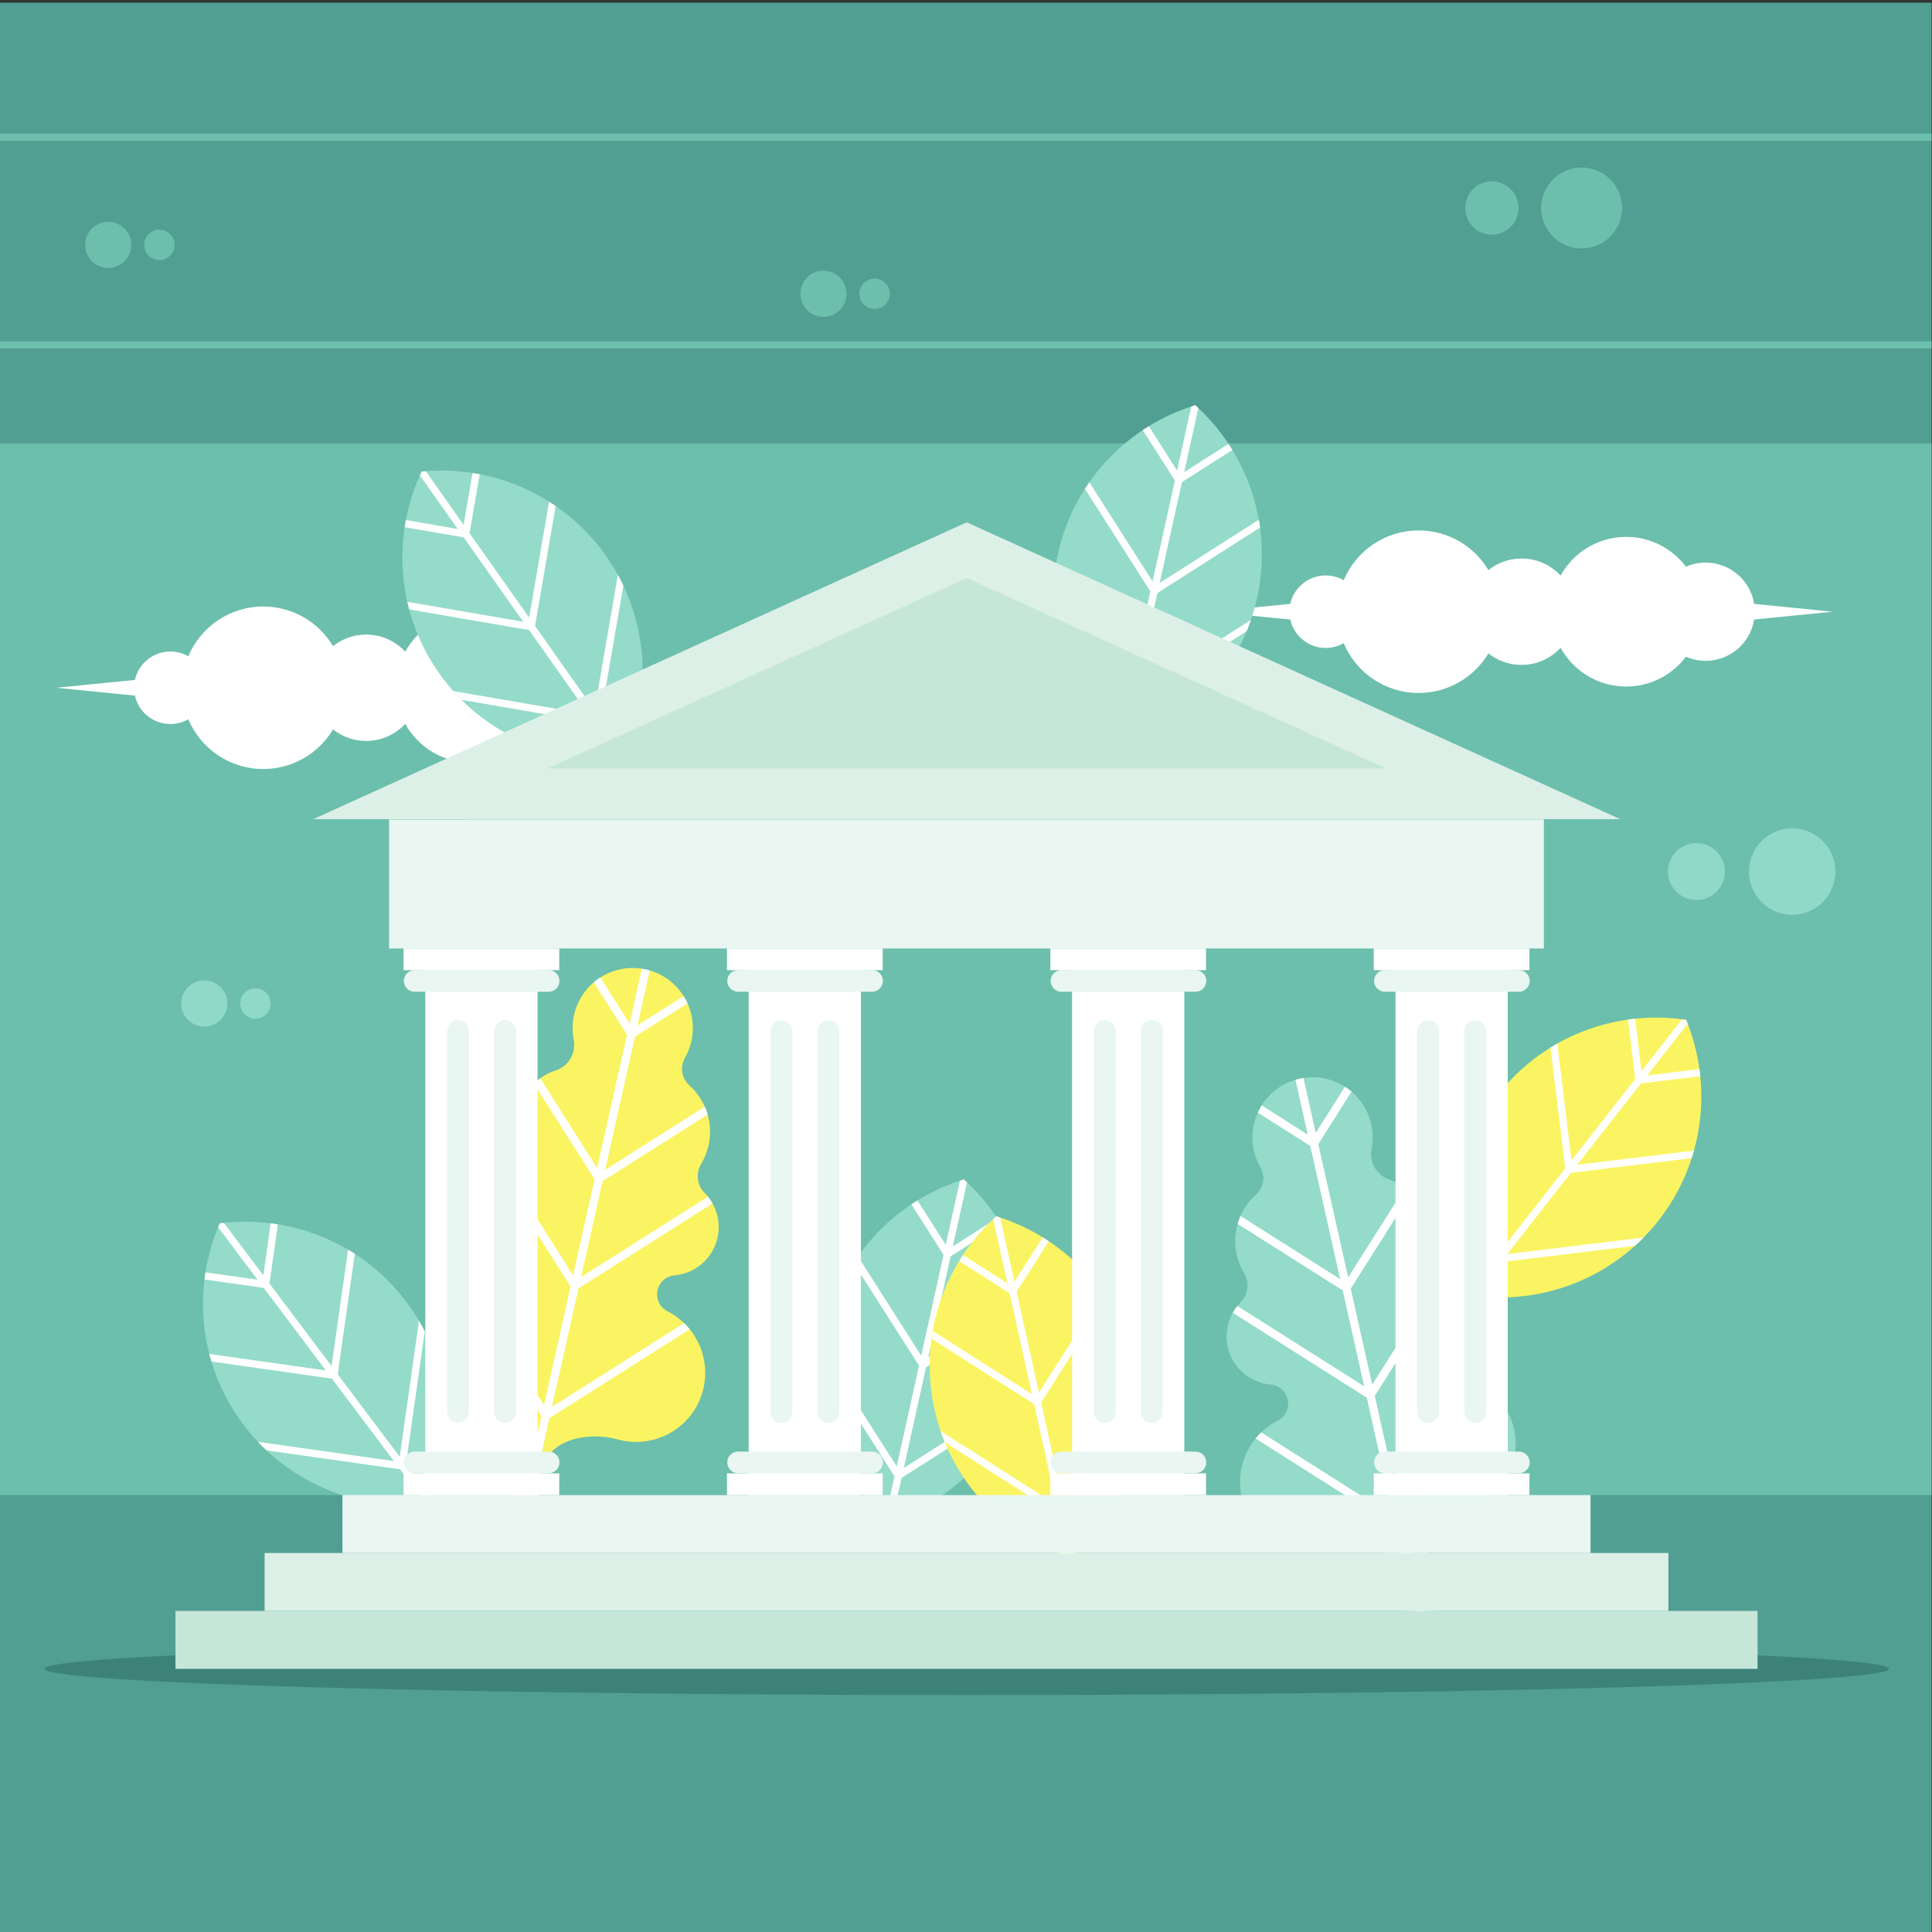 <?xml version="1.0" encoding="UTF-8" standalone="no"?>
<!-- Created with Inkscape (http://www.inkscape.org/) -->

<svg
   version="1.1"
   id="svg1"
   width="880"
   height="880"
   viewBox="0 0 880 880"
   sodipodi:docname="banking-service-icon.svg"
   inkscape:version="1.3.2 (091e20e, 2023-11-25, custom)"
   xmlns:inkscape="http://www.inkscape.org/namespaces/inkscape"
   xmlns:sodipodi="http://sodipodi.sourceforge.net/DTD/sodipodi-0.dtd"
   xmlns="http://www.w3.org/2000/svg"
   xmlns:svg="http://www.w3.org/2000/svg">
  <rect x="0" y="0" width="880" height="880" fill="#333333" stroke="none"/>
  <defs
     id="defs1">
    <clipPath
       clipPathUnits="userSpaceOnUse"
       id="clipPath5">
      <path
         d="M 0,660 H 660 V 0 H 0 Z"
         transform="translate(-452.872,-463.415)"
         id="path5" />
    </clipPath>
    <clipPath
       clipPathUnits="userSpaceOnUse"
       id="clipPath7">
      <path
         d="M 0,660 H 660 V 0 H 0 Z"
         transform="translate(-58.176,-437.43)"
         id="path7" />
    </clipPath>
    <clipPath
       clipPathUnits="userSpaceOnUse"
       id="clipPath9">
      <path
         d="M 0,660 H 660 V 0 H 0 Z"
         transform="translate(-330.257,-80.945)"
         id="path9" />
    </clipPath>
    <clipPath
       clipPathUnits="userSpaceOnUse"
       id="clipPath11">
      <path
         d="M 0,660 H 660 V 0 H 0 Z"
         transform="translate(-329.293,-257.086)"
         id="path11" />
    </clipPath>
    <clipPath
       clipPathUnits="userSpaceOnUse"
       id="clipPath13">
      <path
         d="M 0,660 H 660 V 0 H 0 Z"
         transform="translate(-329.293,-257.086)"
         id="path13" />
    </clipPath>
    <clipPath
       clipPathUnits="userSpaceOnUse"
       id="clipPath15">
      <path
         d="M 0,660 H 660 V 0 H 0 Z"
         transform="translate(-340.338,-244.486)"
         id="path15" />
    </clipPath>
    <clipPath
       clipPathUnits="userSpaceOnUse"
       id="clipPath17">
      <path
         d="M 0,660 H 660 V 0 H 0 Z"
         transform="translate(-340.338,-244.486)"
         id="path17" />
    </clipPath>
    <clipPath
       clipPathUnits="userSpaceOnUse"
       id="clipPath19">
      <path
         d="M 0,660 H 660 V 0 H 0 Z"
         transform="translate(-408.323,-521.576)"
         id="path19" />
    </clipPath>
    <clipPath
       clipPathUnits="userSpaceOnUse"
       id="clipPath21">
      <path
         d="M 0,660 H 660 V 0 H 0 Z"
         transform="translate(-408.323,-521.576)"
         id="path21" />
    </clipPath>
    <clipPath
       clipPathUnits="userSpaceOnUse"
       id="clipPath23">
      <path
         d="M 0,660 H 660 V 0 H 0 Z"
         transform="translate(-443.899,-291.49)"
         id="path23" />
    </clipPath>
    <clipPath
       clipPathUnits="userSpaceOnUse"
       id="clipPath25">
      <path
         d="M 0,660 H 660 V 0 H 0 Z"
         transform="translate(-443.899,-291.49)"
         id="path25" />
    </clipPath>
    <clipPath
       clipPathUnits="userSpaceOnUse"
       id="clipPath27">
      <path
         d="M 0,660 H 660 V 0 H 0 Z"
         transform="translate(-220.644,-328.821)"
         id="path27" />
    </clipPath>
    <clipPath
       clipPathUnits="userSpaceOnUse"
       id="clipPath29">
      <path
         d="M 0,660 H 660 V 0 H 0 Z"
         transform="translate(-220.644,-328.821)"
         id="path29" />
    </clipPath>
    <clipPath
       clipPathUnits="userSpaceOnUse"
       id="clipPath31">
      <path
         d="M 0,660 H 660 V 0 H 0 Z"
         transform="translate(-144.026,-498.907)"
         id="path31" />
    </clipPath>
    <clipPath
       clipPathUnits="userSpaceOnUse"
       id="clipPath33">
      <path
         d="M 0,660 H 660 V 0 H 0 Z"
         transform="translate(-144.026,-498.907)"
         id="path33" />
    </clipPath>
    <clipPath
       clipPathUnits="userSpaceOnUse"
       id="clipPath35">
      <path
         d="M 0,660 H 660 V 0 H 0 Z"
         transform="translate(-576.003,-311.613)"
         id="path35" />
    </clipPath>
    <clipPath
       clipPathUnits="userSpaceOnUse"
       id="clipPath37">
      <path
         d="M 0,660 H 660 V 0 H 0 Z"
         transform="translate(-576.003,-311.613)"
         id="path37" />
    </clipPath>
    <clipPath
       clipPathUnits="userSpaceOnUse"
       id="clipPath39">
      <path
         d="M 0,660 H 660 V 0 H 0 Z"
         transform="translate(-75.065,-242.078)"
         id="path39" />
    </clipPath>
    <clipPath
       clipPathUnits="userSpaceOnUse"
       id="clipPath41">
      <path
         d="M 0,660 H 660 V 0 H 0 Z"
         transform="translate(-75.065,-242.078)"
         id="path41" />
    </clipPath>
    <clipPath
       clipPathUnits="userSpaceOnUse"
       id="clipPath43">
      <path
         d="M 0,660 H 660 V 0 H 0 Z"
         id="path43" />
    </clipPath>
    <clipPath
       clipPathUnits="userSpaceOnUse"
       id="clipPath45">
      <path
         d="M 0,660 H 660 V 0 H 0 Z"
         id="path45" />
    </clipPath>
    <clipPath
       clipPathUnits="userSpaceOnUse"
       id="clipPath47">
      <path
         d="M 0,660 H 660 V 0 H 0 Z"
         id="path47" />
    </clipPath>
    <clipPath
       clipPathUnits="userSpaceOnUse"
       id="clipPath49">
      <path
         d="M 0,660 H 660 V 0 H 0 Z"
         id="path49" />
    </clipPath>
    <clipPath
       clipPathUnits="userSpaceOnUse"
       id="clipPath51">
      <path
         d="M 0,660 H 660 V 0 H 0 Z"
         id="path51" />
    </clipPath>
    <clipPath
       clipPathUnits="userSpaceOnUse"
       id="clipPath53">
      <path
         d="M 0,660 H 660 V 0 H 0 Z"
         id="path53" />
    </clipPath>
    <clipPath
       clipPathUnits="userSpaceOnUse"
       id="clipPath55">
      <path
         d="M 0,660 H 660 V 0 H 0 Z"
         id="path55" />
    </clipPath>
    <clipPath
       clipPathUnits="userSpaceOnUse"
       id="clipPath57">
      <path
         d="M 0,660 H 660 V 0 H 0 Z"
         transform="translate(-362.622,-164.127)"
         id="path57" />
    </clipPath>
    <clipPath
       clipPathUnits="userSpaceOnUse"
       id="clipPath59">
      <path
         d="M 0,660 H 660 V 0 H 0 Z"
         id="path59" />
    </clipPath>
    <clipPath
       clipPathUnits="userSpaceOnUse"
       id="clipPath61">
      <path
         d="M 0,660 H 660 V 0 H 0 Z"
         transform="translate(-330.255,-481.575)"
         id="path61" />
    </clipPath>
    <clipPath
       clipPathUnits="userSpaceOnUse"
       id="clipPath63">
      <path
         d="M 0,660 H 660 V 0 H 0 Z"
         transform="translate(-330.255,-462.555)"
         id="path63" />
    </clipPath>
    <clipPath
       clipPathUnits="userSpaceOnUse"
       id="clipPath65">
      <path
         d="M 0,660 H 660 V 0 H 0 Z"
         id="path65" />
    </clipPath>
    <clipPath
       clipPathUnits="userSpaceOnUse"
       id="clipPath67">
      <path
         d="M 0,660 H 660 V 0 H 0 Z"
         transform="translate(-172.537,-311.492)"
         id="path67" />
    </clipPath>
    <clipPath
       clipPathUnits="userSpaceOnUse"
       id="clipPath69">
      <path
         d="M 0,660 H 660 V 0 H 0 Z"
         id="path69" />
    </clipPath>
    <clipPath
       clipPathUnits="userSpaceOnUse"
       id="clipPath71">
      <path
         d="M 0,660 H 660 V 0 H 0 Z"
         id="path71" />
    </clipPath>
    <clipPath
       clipPathUnits="userSpaceOnUse"
       id="clipPath73">
      <path
         d="M 0,660 H 660 V 0 H 0 Z"
         transform="translate(-54.432,-581.535)"
         id="path73" />
    </clipPath>
    <clipPath
       clipPathUnits="userSpaceOnUse"
       id="clipPath75">
      <path
         d="M 0,660 H 660 V 0 H 0 Z"
         transform="translate(-298.778,-564.834)"
         id="path75" />
    </clipPath>
    <clipPath
       clipPathUnits="userSpaceOnUse"
       id="clipPath77">
      <path
         d="M 0,660 H 660 V 0 H 0 Z"
         transform="translate(-509.648,-598.056)"
         id="path77" />
    </clipPath>
    <clipPath
       clipPathUnits="userSpaceOnUse"
       id="clipPath79">
      <path
         d="M 0,660 H 660 V 0 H 0 Z"
         transform="translate(-87.25,-322.381)"
         id="path79" />
    </clipPath>
    <clipPath
       clipPathUnits="userSpaceOnUse"
       id="clipPath81">
      <path
         d="M 0,660 H 660 V 0 H 0 Z"
         transform="translate(-579.528,-371.986)"
         id="path81" />
    </clipPath>
  </defs>
  <sodipodi:namedview
     id="namedview1"
     pagecolor="#ffffff"
     bordercolor="#000000"
     borderopacity="0.25"
     inkscape:showpageshadow="2"
     inkscape:pageopacity="0.0"
     inkscape:pagecheckerboard="0"
     inkscape:deskcolor="#d1d1d1"
     inkscape:zoom="0.67272727"
     inkscape:cx="439.25676"
     inkscape:cy="440"
     inkscape:window-width="1440"
     inkscape:window-height="830"
     inkscape:window-x="-6"
     inkscape:window-y="-6"
     inkscape:window-maximized="1"
     inkscape:current-layer="g1">
    <inkscape:page
       x="0"
       y="0"
       inkscape:label="1"
       id="page1"
       width="880"
       height="880"
       margin="0 0 1.001"
       bleed="0" />
  </sodipodi:namedview>
  <g
     id="g1"
     inkscape:groupmode="layer"
     inkscape:label="1">
    <g
       id="group-MC0">
      <path
         id="path2"
         d="M 0,0 H 660 V 659.249 H 0 Z"
         style="fill:#509f92;fill-opacity:1;fill-rule:nonzero;stroke:none"
         transform="matrix(1.333,0,0,-1.333,0,880)" />
      <path
         id="path3"
         d="M 0,149.295 H 660 V 508.647 H 0 Z"
         style="fill:#6cbfac;fill-opacity:1;fill-rule:nonzero;stroke:none"
         transform="matrix(1.333,0,0,-1.333,0,880)" />
      <path
         id="path4"
         d="m 0,0 c 2.241,0 4.341,-0.595 6.155,-1.635 4.2,9.996 14.083,17.016 25.608,17.016 10.134,0 18.998,-5.429 23.846,-13.537 3.105,2.471 7.034,3.948 11.312,3.948 5.28,0 10.034,-2.25 13.354,-5.846 4.353,7.892 12.752,13.237 22.403,13.237 8.351,0 15.766,-4.003 20.433,-10.196 2.062,0.905 4.339,1.407 6.735,1.407 8.357,0 15.287,-6.11 16.568,-14.106 l 26.779,-2.673 -26.779,-2.673 c -1.281,-7.997 -8.211,-14.108 -16.568,-14.108 -2.396,0 -4.673,0.503 -6.735,1.408 -4.667,-6.194 -12.082,-10.197 -20.433,-10.197 -9.651,0 -18.05,5.347 -22.403,13.238 -3.32,-3.595 -8.074,-5.847 -13.354,-5.847 -4.278,0 -8.207,1.478 -11.312,3.949 -4.848,-8.108 -13.712,-13.538 -23.846,-13.538 -11.525,0 -21.408,7.02 -25.608,17.016 -1.814,-1.039 -3.914,-1.634 -6.155,-1.634 -5.919,0 -10.868,4.153 -12.092,9.704 l -26.86,2.682 26.86,2.68 C -10.868,-4.154 -5.919,0 0,0"
         style="fill:#ffffff;fill-opacity:1;fill-rule:evenodd;stroke:none"
         transform="matrix(1.333,0,0,-1.333,603.829,262.114)"
         clip-path="url(#clipPath5)" />
      <path
         id="path6"
         d="m 0,0 c 2.24,0 4.341,-0.594 6.154,-1.634 4.201,9.996 14.085,17.016 25.609,17.016 10.133,0 18.998,-5.429 23.846,-13.537 3.104,2.471 7.034,3.948 11.311,3.948 5.28,0 10.034,-2.251 13.354,-5.846 4.353,7.891 12.754,13.237 22.404,13.237 8.351,0 15.766,-4.003 20.433,-10.196 2.061,0.905 4.338,1.407 6.734,1.407 8.358,0 15.288,-6.111 16.568,-14.106 l 26.782,-2.673 -26.782,-2.674 c -1.28,-7.997 -8.21,-14.107 -16.568,-14.107 -2.396,0 -4.673,0.504 -6.734,1.408 -4.667,-6.194 -12.082,-10.197 -20.433,-10.197 -9.65,0 -18.051,5.347 -22.404,13.238 -3.32,-3.595 -8.074,-5.847 -13.354,-5.847 -4.277,0 -8.207,1.478 -11.311,3.948 -4.848,-8.108 -13.713,-13.536 -23.846,-13.536 -11.524,0 -21.408,7.019 -25.609,17.015 C 4.341,-24.176 2.24,-24.77 0,-24.77 c -5.92,0 -10.868,4.153 -12.093,9.704 l -26.861,2.682 26.861,2.68 C -10.868,-4.153 -5.92,0 0,0"
         style="fill:#ffffff;fill-opacity:1;fill-rule:evenodd;stroke:none"
         transform="matrix(1.333,0,0,-1.333,77.568,296.76)"
         clip-path="url(#clipPath7)" />
      <path
         id="path8"
         d="m 0,0 c 173.573,0 315.14,4.03 315.14,8.97 0,4.938 -141.567,8.969 -315.14,8.969 -173.575,0 -315.142,-4.031 -315.142,-8.969 C -315.142,4.03 -173.575,0 0,0"
         style="fill:#3d8278;fill-opacity:1;fill-rule:evenodd;stroke:none"
         transform="matrix(1.333,0,0,-1.333,440.343,772.073)"
         clip-path="url(#clipPath9)" />
      <path
         id="path10"
         d="M 0,0 C 17.767,-16.013 26.652,-40.863 21.116,-65.886 15.579,-90.907 -2.96,-109.692 -25.824,-116.713 -43.593,-100.7 -52.479,-75.85 -46.941,-50.827 -41.405,-25.806 -22.866,-7.022 0,0"
         style="fill:#95dbca;fill-opacity:1;fill-rule:evenodd;stroke:none"
         transform="matrix(1.333,0,0,-1.333,439.057,537.219)"
         clip-path="url(#clipPath11)" />
      <path
         id="path12"
         d="m 0,0 c 0.354,-0.318 0.703,-0.645 1.051,-0.971 l -4.848,-21.905 15.156,9.666 c 0.455,-0.686 0.898,-1.381 1.325,-2.084 l -17.236,-10.993 -7.625,-34.464 33.889,21.609 c 0.157,-0.883 0.294,-1.77 0.417,-2.664 l -35.063,-22.356 -7.614,-34.429 39.564,25.228 c -0.445,-1.303 -0.928,-2.587 -1.448,-3.85 l -38.874,-24.788 -3.156,-14.274 c -0.454,-0.152 -0.907,-0.298 -1.362,-0.438 -0.354,0.32 -0.704,0.643 -1.051,0.969 l 3.157,14.278 -24.788,38.874 c 0.065,1.362 0.169,2.731 0.314,4.1 l 25.231,-39.567 7.617,34.43 -22.358,35.061 c 0.487,0.757 0.988,1.505 1.502,2.239 l 21.611,-33.891 7.627,34.469 -10.994,17.236 c 0.685,0.457 1.38,0.9 2.082,1.331 l 9.664,-15.159 4.849,21.907 C -0.91,-0.286 -0.455,-0.142 0,0"
         style="fill:#ffffff;fill-opacity:1;fill-rule:evenodd;stroke:none"
         transform="matrix(1.333,0,0,-1.333,439.057,537.219)"
         clip-path="url(#clipPath13)" />
      <path
         id="path14"
         d="m 0,0 c -17.77,-16.013 -26.653,-40.863 -21.118,-65.886 5.537,-25.021 24.074,-43.806 46.939,-50.827 17.77,16.013 26.656,40.863 21.118,65.886 C 41.402,-25.806 22.863,-7.021 0,0"
         style="fill:#faf462;fill-opacity:1;fill-rule:evenodd;stroke:none"
         transform="matrix(1.333,0,0,-1.333,453.784,554.018)"
         clip-path="url(#clipPath15)" />
      <path
         id="path16"
         d="m 0,0 c -0.354,-0.318 -0.705,-0.643 -1.051,-0.969 l 4.846,-21.907 -15.158,9.666 c -0.453,-0.686 -0.894,-1.381 -1.325,-2.084 l 17.239,-10.993 7.626,-34.464 -33.891,21.609 c -0.155,-0.883 -0.296,-1.77 -0.417,-2.664 l 35.061,-22.356 7.619,-34.429 -39.567,25.228 c 0.447,-1.303 0.928,-2.587 1.446,-3.85 l 38.874,-24.788 3.158,-14.274 c 0.453,-0.152 0.906,-0.298 1.361,-0.438 0.355,0.32 0.705,0.643 1.051,0.969 l -3.159,14.278 24.789,38.874 c -0.063,1.362 -0.167,2.731 -0.314,4.1 l -25.228,-39.565 -7.618,34.428 22.356,35.062 c -0.485,0.758 -0.986,1.504 -1.5,2.238 L 14.587,-60.22 6.962,-25.751 17.953,-8.515 c -0.686,0.457 -1.379,0.9 -2.08,1.331 L 6.207,-22.341 1.361,-0.436 C 0.908,-0.286 0.455,-0.142 0,0"
         style="fill:#ffffff;fill-opacity:1;fill-rule:evenodd;stroke:none"
         transform="matrix(1.333,0,0,-1.333,453.784,554.018)"
         clip-path="url(#clipPath17)" />
      <path
         id="path18"
         d="M 0,0 C 17.768,-16.012 26.652,-40.863 21.116,-65.885 15.579,-90.907 -2.958,-109.69 -25.823,-116.712 -43.594,-100.7 -52.478,-75.849 -46.941,-50.827 -41.405,-25.805 -22.866,-7.021 0,0"
         style="fill:#95dbca;fill-opacity:1;fill-rule:evenodd;stroke:none"
         transform="matrix(1.333,0,0,-1.333,544.431,184.565)"
         clip-path="url(#clipPath19)" />
      <path
         id="path20"
         d="m 0,0 c 0.354,-0.319 0.702,-0.643 1.051,-0.969 l -4.849,-21.907 15.159,9.667 c 0.454,-0.688 0.896,-1.383 1.325,-2.084 l -17.239,-10.992 -7.624,-34.467 33.889,21.61 c 0.155,-0.883 0.296,-1.771 0.417,-2.663 l -35.061,-22.357 -7.617,-34.429 39.565,25.229 c -0.447,-1.304 -0.928,-2.588 -1.446,-3.85 L -21.304,-102 l -3.159,-14.277 c -0.452,-0.149 -0.905,-0.295 -1.36,-0.435 -0.355,0.319 -0.705,0.643 -1.051,0.968 l 3.158,14.277 -24.788,38.875 c 0.063,1.362 0.167,2.73 0.314,4.101 l 25.229,-39.567 7.617,34.43 -22.356,35.061 c 0.487,0.756 0.986,1.504 1.5,2.238 l 21.611,-33.889 7.626,34.466 -10.992,17.237 c 0.687,0.456 1.379,0.899 2.081,1.331 l 9.664,-15.158 4.849,21.906 C -0.91,-0.286 -0.455,-0.14 0,0"
         style="fill:#ffffff;fill-opacity:1;fill-rule:evenodd;stroke:none"
         transform="matrix(1.333,0,0,-1.333,544.431,184.565)"
         clip-path="url(#clipPath21)" />
      <path
         id="path22"
         d="m 0,0 c -11.064,-2.482 -18.022,-13.462 -15.539,-24.527 0.457,-2.032 1.197,-3.926 2.176,-5.646 1.796,-3.165 1.168,-7.042 -1.534,-9.478 -5.515,-4.976 -8.261,-12.701 -6.52,-20.464 0.512,-2.276 1.371,-4.385 2.507,-6.281 1.961,-3.271 1.475,-7.318 -1.199,-10.034 -3.818,-3.871 -5.648,-9.541 -4.371,-15.239 1.618,-7.209 7.714,-12.253 14.703,-12.856 2.935,-0.256 5.26,-2.348 5.825,-5.242 0.561,-2.893 -0.81,-5.704 -3.438,-7.041 -9.387,-4.775 -14.723,-15.454 -12.313,-26.201 2.852,-12.721 15.478,-20.72 28.197,-17.867 0.412,0.093 0.82,0.195 1.22,0.309 10.011,2.804 23.866,-0.079 25.544,-10.337 l 3.15,-19.294 8.527,1.913 -4.302,19.135 c -1.855,8.246 10.22,21.035 17.972,24.397 9.528,4.128 15.088,14.565 12.731,25.07 -2.102,9.374 -9.882,16.007 -18.907,17.086 -3.465,0.414 -6.167,2.839 -6.954,6.242 -0.787,3.4 0.573,6.764 3.504,8.661 4.914,3.176 7.579,9.185 6.222,15.229 -1.198,5.343 -5.226,9.319 -10.153,10.705 -3,0.843 -4.828,3.848 -4.198,6.9 0.485,2.365 0.491,4.872 -0.073,7.38 -1.417,6.319 -6.072,11.074 -11.826,12.911 -4.515,1.439 -7.202,5.975 -6.298,10.626 0.526,2.7 0.514,5.548 -0.127,8.404 C 22.044,-4.477 11.064,2.48 0,0"
         style="fill:#95dbca;fill-opacity:1;fill-rule:evenodd;stroke:none"
         transform="matrix(1.333,0,0,-1.333,591.866,491.346)"
         clip-path="url(#clipPath23)" />
      <path
         id="path24"
         d="m 0,0 c -0.46,-0.104 -0.91,-0.222 -1.353,-0.355 l 4.204,-18.74 -15.744,9.976 c -0.499,-0.791 -0.941,-1.616 -1.328,-2.468 l 17.935,-11.366 10.214,-45.529 -34.062,21.581 c -0.384,-0.872 -0.711,-1.77 -0.974,-2.693 l 35.902,-22.746 7.351,-32.773 -43.346,27.462 c -0.586,-0.725 -1.111,-1.498 -1.567,-2.314 15.26,-9.666 30.521,-19.334 45.779,-29.007 l 9.082,-40.484 -45.15,28.603 c -0.682,-0.658 -1.325,-1.358 -1.921,-2.091 l 47.936,-30.369 8.139,-36.281 2.727,0.61 -8.138,36.283 29.146,46.001 c -0.753,0.55 -1.543,1.051 -2.358,1.502 l -27.654,-43.646 -9.082,40.485 c 9.115,14.391 18.229,28.779 27.344,43.166 -0.681,0.648 -1.422,1.224 -2.211,1.725 l -25.999,-41.034 -7.35,32.773 20.697,32.669 c -0.66,0.677 -1.373,1.299 -2.13,1.859 L 16.656,-67.871 6.444,-22.339 17.806,-4.403 c -0.713,0.605 -1.466,1.161 -2.253,1.665 L 5.579,-18.481 1.375,0.257 C 0.916,0.188 0.459,0.103 0,0"
         style="fill:#ffffff;fill-opacity:1;fill-rule:evenodd;stroke:none"
         transform="matrix(1.333,0,0,-1.333,591.866,491.346)"
         clip-path="url(#clipPath25)" />
      <path
         id="path26"
         d="m 0,0 c 11.065,-2.482 18.021,-13.463 15.539,-24.526 -0.455,-2.032 -1.2,-3.926 -2.174,-5.648 -1.798,-3.163 -1.17,-7.041 1.532,-9.479 5.514,-4.975 8.261,-12.699 6.517,-20.461 -0.509,-2.278 -1.369,-4.386 -2.505,-6.284 -1.961,-3.27 -1.475,-7.315 1.2,-10.031 3.818,-3.872 5.65,-9.541 4.37,-15.239 -1.615,-7.21 -7.714,-12.253 -14.702,-12.859 -2.936,-0.256 -5.263,-2.346 -5.825,-5.239 -0.561,-2.893 0.81,-5.704 3.437,-7.041 9.388,-4.775 14.726,-15.454 12.314,-26.204 -2.853,-12.718 -15.479,-20.718 -28.198,-17.864 -0.412,0.093 -0.819,0.193 -1.221,0.306 -10.009,2.806 -23.865,-0.076 -25.542,-10.336 l -3.151,-19.292 -8.527,1.912 4.303,19.135 c 1.854,8.247 -10.219,21.036 -17.973,24.398 -9.526,4.127 -15.087,14.565 -12.731,25.07 2.102,9.374 9.882,16.004 18.908,17.085 3.465,0.415 6.168,2.839 6.955,6.242 0.787,3.399 -0.575,6.765 -3.506,8.662 -4.913,3.176 -7.578,9.184 -6.222,15.228 1.2,5.344 5.227,9.32 10.154,10.705 3,0.844 4.828,3.848 4.199,6.899 -0.486,2.365 -0.492,4.872 0.071,7.383 1.419,6.317 6.072,11.073 11.826,12.909 4.515,1.437 7.203,5.975 6.298,10.627 -0.524,2.699 -0.512,5.548 0.128,8.403 C -22.044,-4.476 -11.063,2.48 0,0"
         style="fill:#faf462;fill-opacity:1;fill-rule:evenodd;stroke:none"
         transform="matrix(1.333,0,0,-1.333,294.192,441.572)"
         clip-path="url(#clipPath27)" />
      <path
         id="path28"
         d="m 0,0 c 0.459,-0.104 0.91,-0.222 1.353,-0.354 l -4.204,-18.741 15.745,9.977 c 0.497,-0.791 0.941,-1.617 1.326,-2.471 l -17.935,-11.363 -10.213,-45.53 34.061,21.581 c 0.385,-0.871 0.711,-1.772 0.975,-2.692 l -35.902,-22.747 -7.352,-32.773 43.347,27.462 c 0.588,-0.725 1.111,-1.5 1.566,-2.313 -15.259,-9.667 -30.518,-19.335 -45.778,-29.007 l -9.081,-40.486 45.151,28.605 c 0.68,-0.66 1.324,-1.359 1.92,-2.091 l -47.937,-30.371 -8.139,-36.282 -2.728,0.613 8.138,36.28 -29.144,46.004 c 0.753,0.549 1.54,1.051 2.356,1.502 l 27.654,-43.649 9.082,40.488 c -9.113,14.389 -18.228,28.778 -27.343,43.166 0.679,0.648 1.421,1.224 2.21,1.725 l 25.998,-41.034 7.352,32.773 -20.698,32.669 c 0.661,0.676 1.374,1.296 2.132,1.859 l 19.429,-30.67 10.216,45.53 -11.363,17.935 c 0.713,0.608 1.466,1.164 2.253,1.667 l 9.976,-15.744 4.204,18.74 C -0.918,0.187 -0.459,0.103 0,0"
         style="fill:#ffffff;fill-opacity:1;fill-rule:evenodd;stroke:none"
         transform="matrix(1.333,0,0,-1.333,294.192,441.572)"
         clip-path="url(#clipPath29)" />
      <path
         id="path30"
         d="m 0,0 c 23.802,2.366 48.161,-7.788 62.941,-28.725 14.78,-20.936 16.196,-47.288 6,-68.926 -23.802,-2.366 -48.161,7.79 -62.942,28.725 C -8.781,-47.99 -10.196,-21.637 0,0"
         style="fill:#95dbca;fill-opacity:1;fill-rule:evenodd;stroke:none"
         transform="matrix(1.333,0,0,-1.333,192.035,214.791)"
         clip-path="url(#clipPath31)" />
      <path
         id="path32"
         d="m 0,0 c 0.474,0.047 0.948,0.087 1.423,0.125 l 12.94,-18.329 3.054,17.716 c 0.813,-0.126 1.624,-0.266 2.433,-0.422 l -3.473,-20.147 20.359,-28.838 6.827,39.61 c 0.758,-0.479 1.508,-0.974 2.25,-1.484 l -7.062,-40.978 20.337,-28.806 7.971,46.244 c 0.664,-1.208 1.288,-2.428 1.872,-3.662 l -7.828,-45.435 8.432,-11.945 c -0.193,-0.434 -0.39,-0.868 -0.594,-1.3 -0.473,-0.046 -0.948,-0.087 -1.423,-0.123 L 59.086,-85.83 13.648,-78 c -0.965,0.963 -1.905,1.962 -2.821,2.992 l 46.243,-7.969 -20.337,28.805 -40.979,7.063 c -0.232,0.869 -0.446,1.741 -0.645,2.616 l 39.61,-6.825 -20.359,28.837 -20.147,3.472 c 0.124,0.813 0.264,1.625 0.416,2.434 L 12.346,-19.628 -0.594,-1.3 C -0.4,-0.865 -0.204,-0.431 0,0"
         style="fill:#ffffff;fill-opacity:1;fill-rule:evenodd;stroke:none"
         transform="matrix(1.333,0,0,-1.333,192.035,214.791)"
         clip-path="url(#clipPath33)" />
      <path
         id="path34"
         d="m 0,0 c 9.11,-22.117 6.393,-48.367 -9.406,-68.545 -15.801,-20.178 -40.631,-29.113 -64.288,-25.571 -9.111,22.116 -6.393,48.367 9.406,68.545 C -48.487,-5.394 -23.656,3.542 0,0"
         style="fill:#faf462;fill-opacity:1;fill-rule:evenodd;stroke:none"
         transform="matrix(1.333,0,0,-1.333,768.004,464.516)"
         clip-path="url(#clipPath35)" />
      <path
         id="path36"
         d="m 0,0 c 0.182,-0.44 0.357,-0.884 0.53,-1.327 l -13.834,-17.665 17.847,2.171 c 0.112,-0.814 0.211,-1.633 0.294,-2.452 l -20.293,-2.469 -21.763,-27.794 39.9,4.855 c -0.242,-0.863 -0.5,-1.725 -0.776,-2.583 l -41.278,-5.021 -21.738,-27.764 46.581,5.67 c -0.964,-0.985 -1.953,-1.935 -2.966,-2.851 l -45.768,-5.569 -9.015,-11.512 c -0.471,0.06 -0.945,0.125 -1.415,0.195 -0.182,0.44 -0.357,0.884 -0.53,1.327 l 9.016,11.512 -5.569,45.767 c 0.644,1.204 1.329,2.393 2.053,3.564 l 5.668,-46.581 21.741,27.764 -5.026,41.278 c 0.767,0.473 1.54,0.93 2.322,1.371 l 4.856,-39.899 21.762,27.793 -2.468,20.294 c 0.813,0.115 1.631,0.214 2.448,0.303 L -15.247,-17.47 -1.415,0.195 C -0.944,0.135 -0.471,0.07 0,0"
         style="fill:#ffffff;fill-opacity:1;fill-rule:evenodd;stroke:none"
         transform="matrix(1.333,0,0,-1.333,768.004,464.516)"
         clip-path="url(#clipPath37)" />
      <path
         id="path38"
         d="m 0,0 c 23.72,3.076 48.372,-6.346 63.771,-26.832 15.4,-20.486 17.601,-46.784 8.056,-68.716 C 48.107,-98.622 23.456,-89.2 8.055,-68.716 -7.344,-48.232 -9.546,-21.934 0,0"
         style="fill:#95dbca;fill-opacity:1;fill-rule:evenodd;stroke:none"
         transform="matrix(1.333,0,0,-1.333,100.086,557.229)"
         clip-path="url(#clipPath39)" />
      <path
         id="path40"
         d="M 0,0 C 0.473,0.061 0.946,0.116 1.419,0.167 L 14.9,-17.766 17.423,0.032 c 0.818,-0.1 1.632,-0.218 2.445,-0.35 L 17,-20.559 l 21.211,-28.216 5.64,39.796 c 0.771,-0.455 1.537,-0.929 2.293,-1.416 l -5.835,-41.171 21.188,-28.187 6.586,46.462 c 0.699,-1.186 1.361,-2.39 1.982,-3.604 l -6.469,-45.649 8.786,-11.687 c -0.18,-0.441 -0.364,-0.88 -0.555,-1.317 -0.472,-0.062 -0.946,-0.115 -1.419,-0.167 l -8.786,11.688 -45.649,6.468 c -0.994,0.935 -1.964,1.905 -2.91,2.908 l 46.46,-6.584 -21.188,28.183 -41.171,5.837 c -0.259,0.863 -0.499,1.727 -0.724,2.595 l 39.797,-5.638 -21.212,28.216 -20.241,2.866 c 0.1,0.821 0.215,1.636 0.343,2.449 l 17.8,-2.525 -13.482,17.936 C -0.375,-0.878 -0.19,-0.436 0,0"
         style="fill:#ffffff;fill-opacity:1;fill-rule:evenodd;stroke:none"
         transform="matrix(1.333,0,0,-1.333,100.086,557.229)"
         clip-path="url(#clipPath41)" />
      <path
         id="path42"
         d="m 59.958,89.915 h 540.597 v 19.793 H 59.958 Z"
         style="fill:#c7e6da;fill-opacity:1;fill-rule:evenodd;stroke:none"
         transform="matrix(1.333,0,0,-1.333,0,880)"
         clip-path="url(#clipPath43)" />
      <path
         id="path44"
         d="m 90.419,109.708 h 479.673 v 19.791 H 90.419 Z"
         style="fill:#dcf0e8;fill-opacity:1;fill-rule:evenodd;stroke:none"
         transform="matrix(1.333,0,0,-1.333,0,880)"
         clip-path="url(#clipPath45)" />
      <path
         id="path46"
         d="m 117.014,129.499 h 426.484 v 19.796 H 117.014 Z"
         style="fill:#e9f6f2;fill-opacity:1;fill-rule:evenodd;stroke:none"
         transform="matrix(1.333,0,0,-1.333,0,880)"
         clip-path="url(#clipPath47)" />
      <path
         id="path48"
         d="m 145.321,149.295 h 38.347 v 179.359 h -38.347 z"
         style="fill:#ffffff;fill-opacity:1;fill-rule:evenodd;stroke:none"
         transform="matrix(1.333,0,0,-1.333,0,880)"
         clip-path="url(#clipPath49)" />
      <path
         id="path50"
         d="m 255.83,328.652 h 38.348 V 149.295 H 255.83 Z"
         style="fill:#ffffff;fill-opacity:1;fill-rule:evenodd;stroke:none"
         transform="matrix(1.333,0,0,-1.333,0,880)"
         clip-path="url(#clipPath51)" />
      <path
         id="path52"
         d="m 366.334,328.652 h 38.349 V 149.295 h -38.349 z"
         style="fill:#ffffff;fill-opacity:1;fill-rule:evenodd;stroke:none"
         transform="matrix(1.333,0,0,-1.333,0,880)"
         clip-path="url(#clipPath53)" />
      <path
         id="path54"
         d="M 476.844,149.295 H 515.19 V 328.654 H 476.844 Z"
         style="fill:#ffffff;fill-opacity:1;fill-rule:evenodd;stroke:none"
         transform="matrix(1.333,0,0,-1.333,0,880)"
         clip-path="url(#clipPath55)" />
      <path
         id="path56"
         d="m 0,0 h 45.775 c 2.04,0 3.709,-1.669 3.709,-3.707 v -0.002 c 0,-2.039 -1.669,-3.708 -3.709,-3.708 H 0 c -2.04,0 -3.707,1.669 -3.707,3.708 v 0.002 C -3.707,-1.669 -2.04,0 0,0 m -221.013,0 h 45.774 c 2.04,0 3.709,-1.669 3.709,-3.707 v -0.002 c 0,-2.039 -1.669,-3.708 -3.709,-3.708 h -45.774 c -2.04,0 -3.708,1.669 -3.708,3.708 v 0.002 c 0,2.038 1.668,3.707 3.708,3.707 m 110.508,0 h 45.773 c 2.04,0 3.709,-1.669 3.709,-3.707 v -0.002 c 0,-2.039 -1.669,-3.708 -3.709,-3.708 h -45.773 c -2.042,0 -3.709,1.669 -3.709,3.708 v 0.002 c 0,2.038 1.667,3.707 3.709,3.707 m 221.012,157.11 h 45.775 c 2.04,0 3.709,1.669 3.709,3.706 v 0.002 c 0,2.04 -1.669,3.707 -3.709,3.707 h -45.775 c -2.039,0 -3.707,-1.667 -3.707,-3.707 v -0.002 c 0,-2.037 1.668,-3.706 3.707,-3.706 m -221.012,0 h 45.773 c 2.04,0 3.709,1.669 3.709,3.706 v 0.002 c 0,2.04 -1.669,3.707 -3.709,3.707 h -45.773 c -2.042,0 -3.709,-1.667 -3.709,-3.707 v -0.002 c 0,-2.037 1.667,-3.706 3.709,-3.706 M 0,157.11 h 45.775 c 2.04,0 3.709,1.669 3.709,3.706 v 0.002 c 0,2.04 -1.669,3.707 -3.709,3.707 H 0 c -2.04,0 -3.707,-1.667 -3.707,-3.707 v -0.002 c 0,-2.037 1.667,-3.706 3.707,-3.706 m -221.013,0 h 45.774 c 2.04,0 3.709,1.669 3.709,3.706 v 0.002 c 0,2.04 -1.669,3.707 -3.709,3.707 h -45.774 c -2.04,0 -3.708,-1.667 -3.708,-3.707 v -0.002 c 0,-2.037 1.668,-3.706 3.708,-3.706 M 110.507,0 h 45.775 c 2.04,0 3.709,-1.669 3.709,-3.707 v -0.002 c 0,-2.039 -1.669,-3.708 -3.709,-3.708 h -45.775 c -2.039,0 -3.707,1.669 -3.707,3.708 v 0.002 c 0,2.038 1.668,3.707 3.707,3.707"
         style="fill:#e9f6f2;fill-opacity:1;fill-rule:evenodd;stroke:none"
         transform="matrix(1.333,0,0,-1.333,483.496,661.164)"
         clip-path="url(#clipPath57)" />
      <path
         id="path58"
         d="m 132.954,336.069 h 394.605 v 44.072 H 132.954 Z"
         style="fill:#e9f6f2;fill-opacity:1;fill-rule:evenodd;stroke:none"
         transform="matrix(1.333,0,0,-1.333,0,880)"
         clip-path="url(#clipPath59)" />
      <path
         id="path60"
         d="m 0,0 111.647,-50.717 111.647,-50.717 H 0 -223.291 l 111.647,50.717 z"
         style="fill:#dcf0e8;fill-opacity:1;fill-rule:evenodd;stroke:none"
         transform="matrix(1.333,0,0,-1.333,440.34,237.9)"
         clip-path="url(#clipPath61)" />
      <path
         id="path62"
         d="M 0,0 -143.298,-65.096 H 143.303 Z"
         style="fill:#c7e6da;fill-opacity:1;fill-rule:evenodd;stroke:none"
         transform="matrix(1.333,0,0,-1.333,440.34,263.26)"
         clip-path="url(#clipPath63)" />
      <path
         id="path64"
         d="m 248.408,156.71 h 53.191 v -7.415 h -53.191 z m 110.507,0 h 53.191 v -7.415 h -53.191 z m 110.507,0 h 53.191 v -7.415 H 469.422 Z M 248.408,328.652 h 53.191 v 7.417 h -53.191 z m 110.507,0 h 53.191 v 7.417 h -53.191 z m 110.507,0 h 53.191 v 7.417 h -53.191 z m -331.521,0 h 53.191 v 7.417 h -53.191 z m 0,-171.942 h 53.191 v -7.415 h -53.191 z"
         style="fill:#ffffff;fill-opacity:1;fill-rule:evenodd;stroke:none"
         transform="matrix(1.333,0,0,-1.333,0,880)"
         clip-path="url(#clipPath65)" />
      <path
         id="path66"
         d="m 0,0 v 0 c 2.04,0 3.711,-1.669 3.711,-3.71 v -130.196 c 0,-2.041 -1.671,-3.71 -3.711,-3.71 -2.042,0 -3.711,1.669 -3.711,3.71 V -3.71 C -3.711,-1.669 -2.042,0 0,0 m 110.507,0 v 0 c 2.042,0 3.711,-1.669 3.711,-3.71 v -130.196 c 0,-2.041 -1.669,-3.71 -3.711,-3.71 -2.041,0 -3.71,1.669 -3.71,3.71 V -3.71 c 0,2.041 1.669,3.71 3.71,3.71 m -16.08,0 v 0 c 2.041,0 3.71,-1.669 3.71,-3.71 v -130.196 c 0,-2.041 -1.669,-3.71 -3.71,-3.71 -2.042,0 -3.713,1.669 -3.713,3.71 V -3.71 c 0,2.041 1.671,3.71 3.713,3.71 m 126.585,0 v 0 c 2.042,0 3.711,-1.669 3.711,-3.71 v -130.196 c 0,-2.041 -1.669,-3.71 -3.711,-3.71 -2.041,0 -3.711,1.669 -3.711,3.71 V -3.71 c 0,2.041 1.67,3.71 3.711,3.71 m -16.08,0 v 0 c 2.041,0 3.71,-1.669 3.71,-3.71 v -130.196 c 0,-2.041 -1.669,-3.71 -3.71,-3.71 -2.042,0 -3.711,1.669 -3.711,3.71 V -3.71 c 0,2.041 1.669,3.71 3.711,3.71 m 126.589,0 v 0 c 2.04,0 3.711,-1.669 3.711,-3.71 v -130.196 c 0,-2.041 -1.671,-3.71 -3.711,-3.71 -2.041,0 -3.712,1.669 -3.712,3.71 V -3.71 c 0,2.041 1.671,3.71 3.712,3.71 m -16.082,0 v 0 c 2.041,0 3.71,-1.669 3.71,-3.71 v -130.196 c 0,-2.041 -1.669,-3.71 -3.71,-3.71 -2.042,0 -3.711,1.669 -3.711,3.71 V -3.71 c 0,2.041 1.669,3.71 3.711,3.71 m -331.52,0 v 0 c 2.041,0 3.711,-1.669 3.711,-3.71 v -130.196 c 0,-2.041 -1.67,-3.71 -3.711,-3.71 -2.042,0 -3.711,1.669 -3.711,3.71 V -3.71 c 0,2.041 1.669,3.71 3.711,3.71"
         style="fill:#e9f6f2;fill-opacity:1;fill-rule:evenodd;stroke:none"
         transform="matrix(1.333,0,0,-1.333,230.049,464.677)"
         clip-path="url(#clipPath67)" />
      <path
         id="path68"
         d="m -0.025,541.085 h 660.561 v 2.475 H -0.025 Z"
         style="fill:#6cbfac;fill-opacity:1;fill-rule:evenodd;stroke:none"
         transform="matrix(1.333,0,0,-1.333,0,880)"
         clip-path="url(#clipPath69)" />
      <path
         id="path70"
         d="m -0.025,612.06 h 660.561 v 2.474 H -0.025 Z"
         style="fill:#6cbfac;fill-opacity:1;fill-rule:evenodd;stroke:none"
         transform="matrix(1.333,0,0,-1.333,0,880)"
         clip-path="url(#clipPath71)" />
      <path
         id="path72"
         d="m 0,0 c 2.867,0 5.193,-2.325 5.193,-5.193 0,-2.868 -2.326,-5.192 -5.193,-5.192 -2.868,0 -5.192,2.324 -5.192,5.192 C -5.192,-2.325 -2.868,0 0,0 m -17.473,2.692 c 4.355,0 7.886,-3.529 7.886,-7.885 0,-4.355 -3.531,-7.885 -7.886,-7.885 -4.355,0 -7.885,3.53 -7.885,7.885 0,4.356 3.53,7.885 7.885,7.885"
         style="fill:#6cbfac;fill-opacity:1;fill-rule:evenodd;stroke:none"
         transform="matrix(1.333,0,0,-1.333,72.576,104.62)"
         clip-path="url(#clipPath73)" />
      <path
         id="path74"
         d="m 0,0 c 2.867,0 5.192,-2.324 5.192,-5.192 0,-2.868 -2.325,-5.193 -5.192,-5.193 -2.867,0 -5.194,2.325 -5.194,5.193 C -5.194,-2.324 -2.867,0 0,0 m -17.472,2.693 c 4.353,0 7.884,-3.529 7.884,-7.885 0,-4.355 -3.531,-7.886 -7.884,-7.886 -4.357,0 -7.888,3.531 -7.888,7.886 0,4.356 3.531,7.885 7.888,7.885"
         style="fill:#6cbfac;fill-opacity:1;fill-rule:evenodd;stroke:none"
         transform="matrix(1.333,0,0,-1.333,398.371,126.888)"
         clip-path="url(#clipPath75)" />
      <path
         id="path76"
         d="m 0,0 c -5.034,0 -9.112,-4.079 -9.112,-9.113 0,-5.032 4.078,-9.112 9.112,-9.112 5.033,0 9.112,4.08 9.112,9.112 C 9.112,-4.079 5.033,0 0,0 m 30.663,4.726 c -7.642,0 -13.838,-6.196 -13.838,-13.839 0,-7.642 6.196,-13.838 13.838,-13.838 7.643,0 13.84,6.196 13.84,13.838 0,7.643 -6.197,13.839 -13.84,13.839"
         style="fill:#6cbfac;fill-opacity:1;fill-rule:evenodd;stroke:none"
         transform="matrix(1.333,0,0,-1.333,679.53,82.592)"
         clip-path="url(#clipPath77)" />
      <path
         id="path78"
         d="m 0,0 c 2.867,0 5.192,-2.325 5.192,-5.192 0,-2.868 -2.325,-5.193 -5.192,-5.193 -2.868,0 -5.192,2.325 -5.192,5.193 C -5.192,-2.325 -2.868,0 0,0 m -17.473,2.693 c 4.355,0 7.886,-3.531 7.886,-7.885 0,-4.356 -3.531,-7.885 -7.886,-7.885 -4.355,0 -7.885,3.529 -7.885,7.885 0,4.354 3.53,7.885 7.885,7.885"
         style="fill:#90d9c8;fill-opacity:1;fill-rule:evenodd;stroke:none"
         transform="matrix(1.333,0,0,-1.333,116.333,450.159)"
         clip-path="url(#clipPath79)" />
      <path
         id="path80"
         d="m 0,0 c -5.369,0 -9.722,-4.355 -9.722,-9.725 0,-5.369 4.353,-9.722 9.722,-9.722 5.372,0 9.725,4.353 9.725,9.722 C 9.725,-4.355 5.372,0 0,0 m 32.722,5.043 c -8.157,0 -14.767,-6.611 -14.767,-14.768 0,-8.156 6.61,-14.768 14.767,-14.768 8.156,0 14.767,6.612 14.767,14.768 0,8.157 -6.611,14.768 -14.767,14.768"
         style="fill:#90d9c8;fill-opacity:1;fill-rule:evenodd;stroke:none"
         transform="matrix(1.333,0,0,-1.333,772.704,384.019)"
         clip-path="url(#clipPath81)" />
    </g>
  </g>
</svg>
